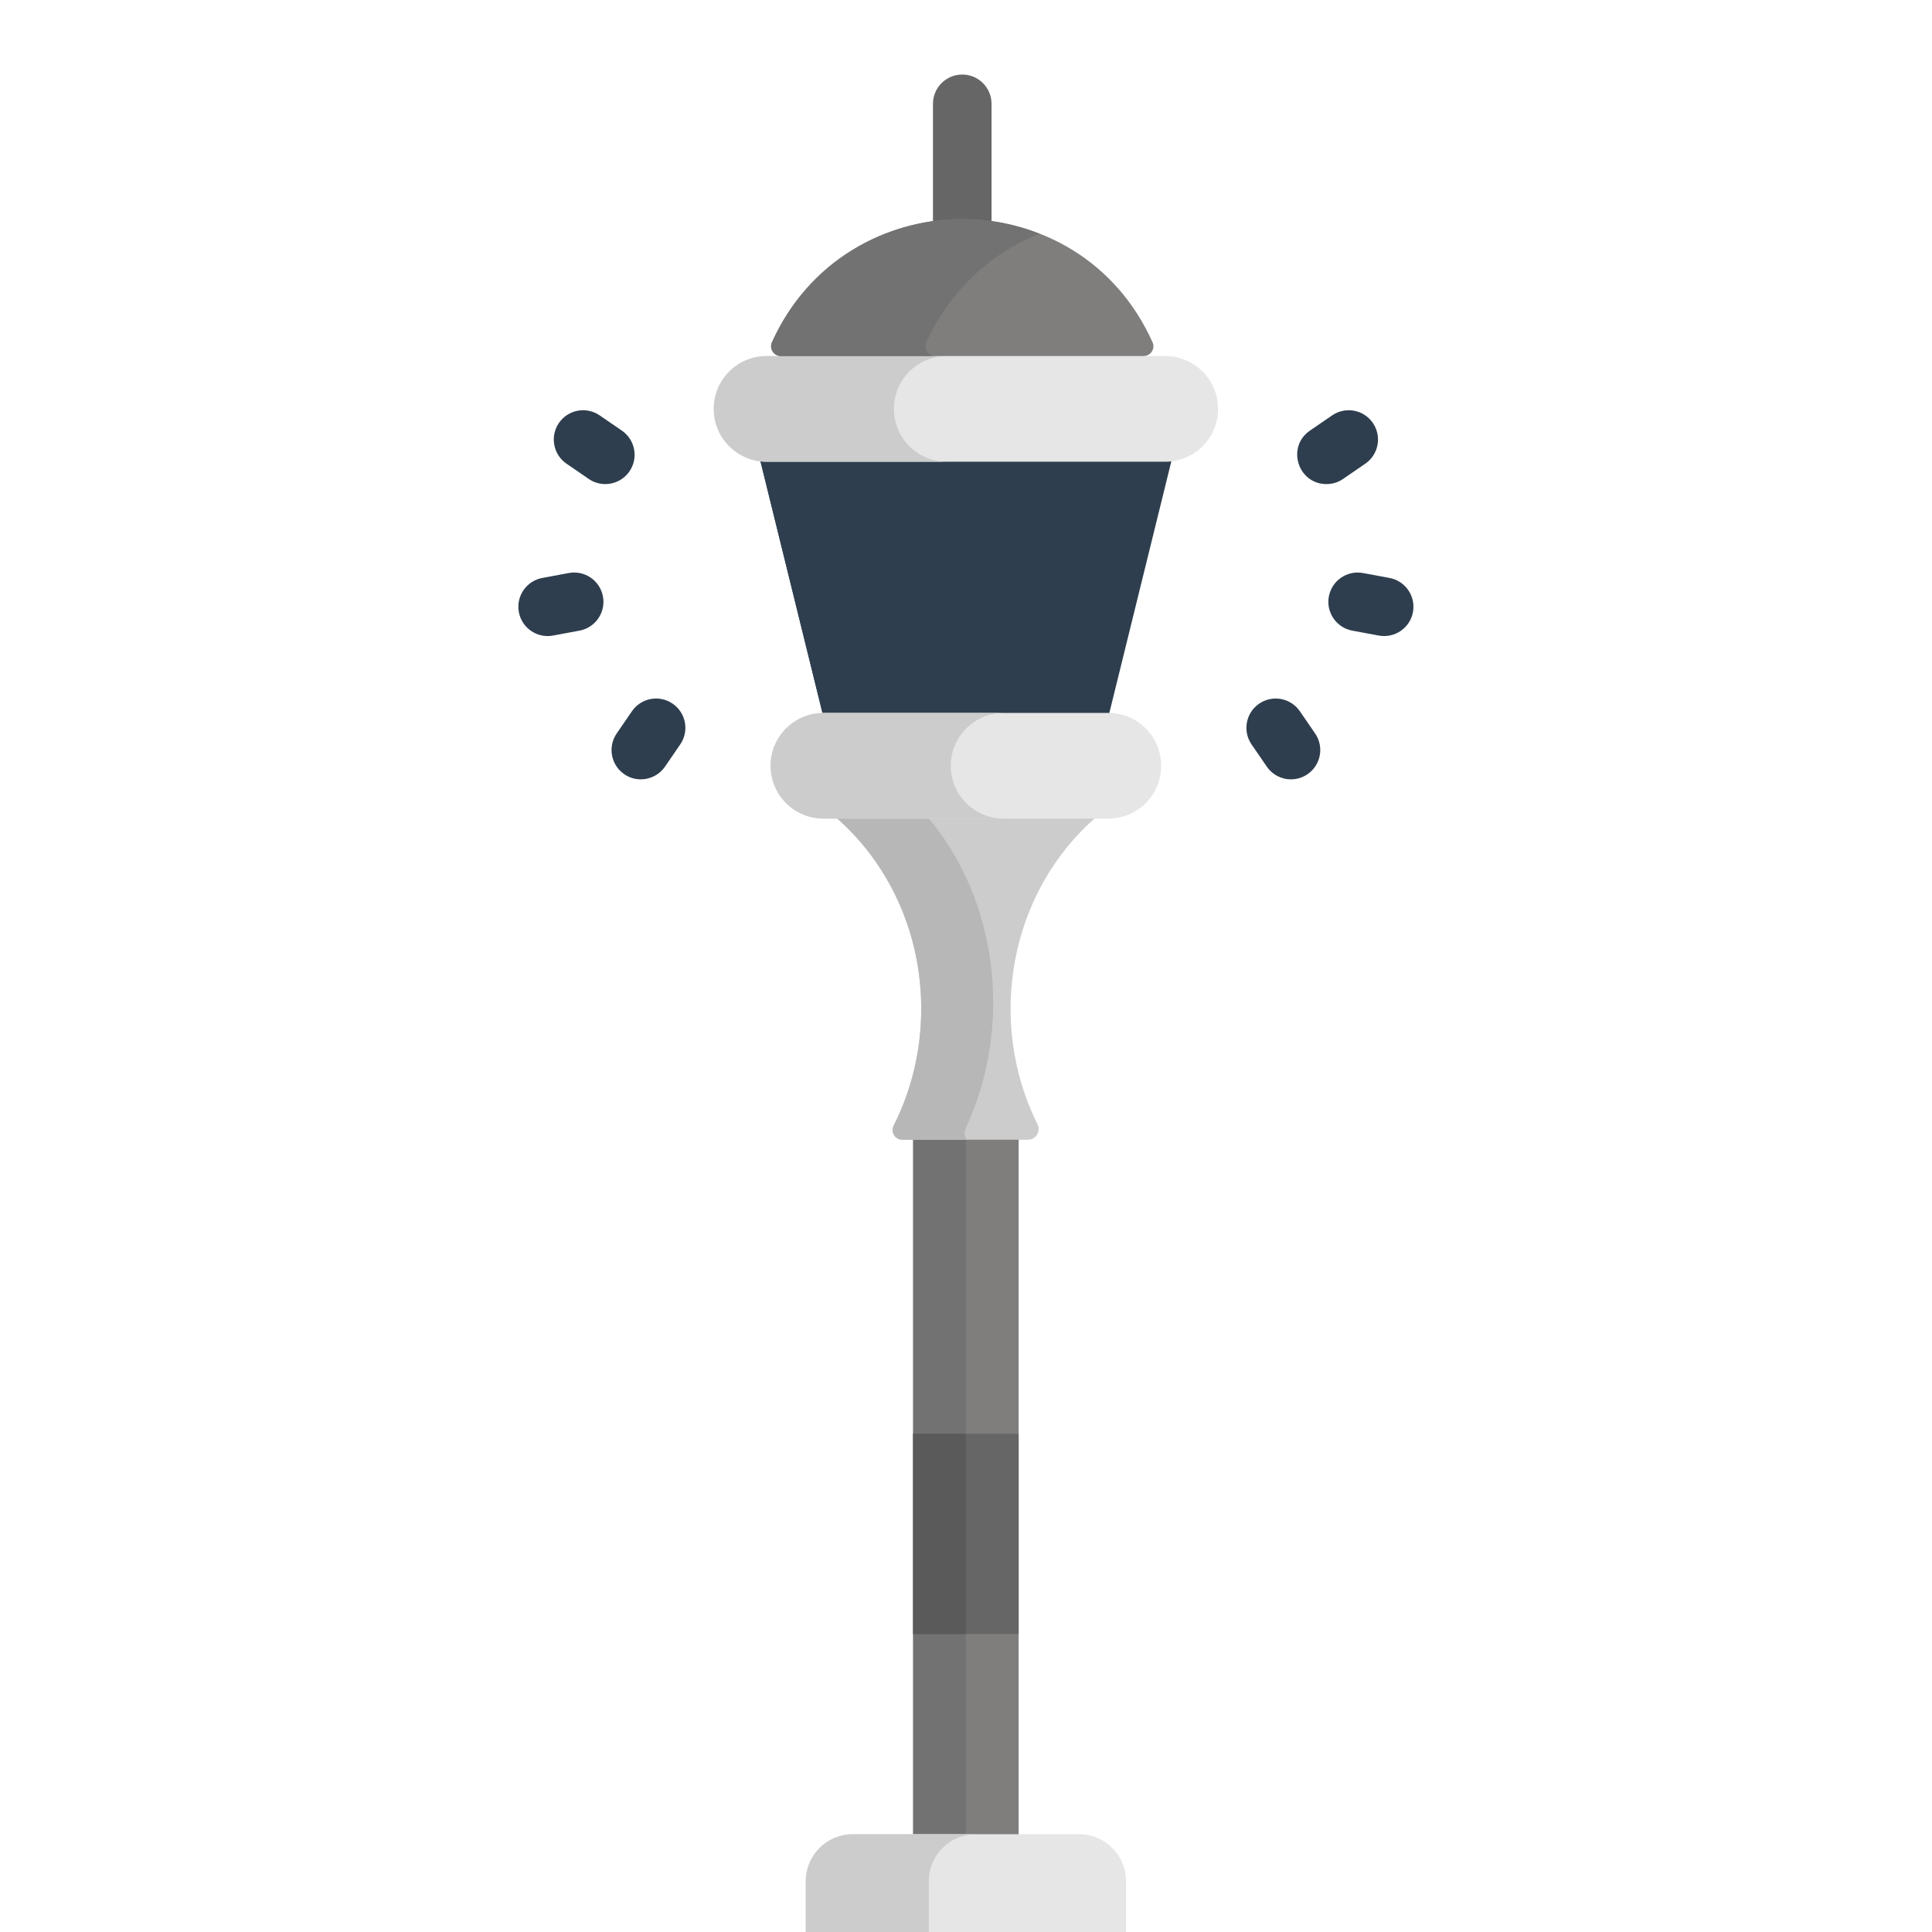 <?xml version="1.0"?>
<svg xmlns="http://www.w3.org/2000/svg" xmlns:xlink="http://www.w3.org/1999/xlink" version="1.1" id="Capa_1" x="0px" y="0px" viewBox="0 0 512 512" style="enable-background:new 0 0 512 512;" xml:space="preserve" width="512px" height="512px" class=""><g transform="matrix(1.02 0 0 1.02 -5.146 19.754)"><path style="fill:#7F7E7D;" d="M242.298,273.707c0,4.535,0,68.295,0,66.354c0,16.807,0,106.221,0,120.18h27.403  c0-14.279,0-155.065,0-154.616c0-11.889,0-20.022,0-31.918H242.298z" data-original="#7F7E7D"/><path style="fill:#727272;" d="M242.298,273.707c0,4.535,0,68.295,0,66.354c0,16.807,0,106.221,0,120.18H256  c0-60.071,0-126.144,0-186.535h-13.702V273.707z" data-original="#727272"/><path style="fill:#CCCCCC;" d="M222.108,192.895h67.785c-22.706,19.624-28.549,53.232-15.284,79.863  c0.915,1.836-0.445,3.994-2.488,3.994h-32.665c-1.886,0-3.069-2-2.217-3.691c4.557-9.032,7.152-19.363,7.152-30.346  C244.391,222.582,235.691,204.636,222.108,192.895z" data-original="#CCCCCC"/><path style="fill:#B7B7B7;" d="M255.939,273.789c12.183-26.027,8.76-58.872-9.892-80.893h-23.94  c13.584,11.74,22.284,29.687,22.284,49.82c0,10.983-2.595,21.314-7.152,30.346c-0.853,1.69,0.331,3.69,2.217,3.69h16.775  C255.643,275.958,255.454,274.825,255.939,273.789z" data-original="#B7B7B7"/><rect x="242.3" y="353.15" style="fill:#666666;" width="27.403" height="52.02" data-original="#666666"/><path style="fill:#5B5A5A;" d="M256,353.155h-13.702c0,0.186,0,7.57,0,7.156c0,0.645,0,3.605,0,3.498c0,15.275,0,26.205,0,41.367  H256C256,404.302,256,350.368,256,353.155z" data-original="#5B5A5A"/><path style="fill:#666666;" d="M255.053,0c-4.204,0-7.612,3.407-7.612,7.612c0,23.185,0,17.199,0,40.112  c0,4.204,3.408,7.612,7.612,7.612c4.204,0,7.612-3.407,7.612-7.612c0-23.185,0-17.199,0-40.112C262.665,3.407,259.257,0,255.053,0z" data-original="#666666"/><polygon style="fill:#2E3E4E" points="310.03,97.827 201.97,97.827 218.982,166.882 293.018,166.882 " data-original="#FFB70D" class="" data-old_color="#FFB70D"/><g>
	<polygon style="fill:#2E3E4E" points="242.298,97.827 201.97,97.827 218.982,166.881 242.298,166.881  " data-original="#EDA006" class="active-path" data-old_color="#EDA006"/>
	<polygon style="fill:#2E3E4E" points="274.7,97.827 237.3,97.827 240.224,166.882 271.775,166.882  " data-original="#EDA006" class="active-path" data-old_color="#EDA006"/>
</g><polygon style="fill:#2E3E4E" points="237.3,97.827 240.224,166.881 258.022,166.881 256,97.827 " data-original="#E09105" class="" data-old_color="#E09105"/><g>
	<path style="fill:#E6E6E6;" d="M293.018,193.319h-74.037c-7.581,0-13.726-6.145-13.726-13.726l0,0   c0-7.581,6.145-13.726,13.726-13.726h74.037c7.581,0,13.726,6.145,13.726,13.726l0,0   C306.744,187.174,300.599,193.319,293.018,193.319z" data-original="#E6E6E6" class=""/>
	<path style="fill:#E6E6E6;" d="M307.787,73.143c-49.43,0-29.68,0-103.574,0c-7.581,0-13.726,6.145-13.726,13.726   s6.145,13.726,13.726,13.726c18.396,0,77.127,0,103.574,0c7.581,0,13.726-6.145,13.726-13.726   C321.513,79.288,315.368,73.143,307.787,73.143z" data-original="#E6E6E6" class=""/>
</g><g>
	<path style="fill:#CCCCCC;" d="M252.069,179.593c0-7.581,6.145-13.726,13.726-13.726h-46.813c-7.581,0-13.726,6.145-13.726,13.726   s6.145,13.726,13.726,13.726h46.813C258.214,193.319,252.069,187.174,252.069,179.593z" data-original="#CCCCCC"/>
	<path style="fill:#CCCCCC;" d="M237.3,86.868c0-7.581,6.145-13.726,13.726-13.726c-9.933,0-35.838,0-46.813,0   c-7.581,0-13.726,6.145-13.726,13.726s6.145,13.726,13.726,13.726h3.045c8.425,0,15.906,0,26.493,0h17.275   C243.445,100.595,237.3,94.449,237.3,86.868z" data-original="#CCCCCC"/>
</g><path style="fill:#7F7E7D;" d="M207.949,73.143c-1.83,0-3.09-1.886-2.342-3.556c19.069-42.624,79.78-42.727,98.893,0  c0.747,1.671-0.512,3.556-2.342,3.556H207.949z" data-original="#7F7E7D"/><path style="fill:#727272;" d="M245.695,69.586c5.735-12.82,16.313-22.997,29.403-28.218c-26.731-10.662-57.539,1.502-69.491,28.218  c-0.747,1.671,0.512,3.556,2.342,3.556h40.088C246.207,73.142,244.947,71.257,245.695,69.586z" data-original="#727272"/><g>
	<path style="fill:#2E3E4E" d="M334.18,179.815l-3.963-5.773c-2.379-3.466-1.498-8.203,1.968-10.583   c3.467-2.381,8.204-1.498,10.583,1.968l3.963,5.773c2.379,3.466,1.498,8.203-1.968,10.583   C341.285,184.171,336.551,183.268,334.18,179.815z" data-original="#FFB70D" class="" data-old_color="#FFB70D"/>
	<path style="fill:#2E3E4E" d="M363.275,145.761l-6.885-1.28c-4.133-0.769-6.86-4.742-6.091-8.875   c0.769-4.133,4.741-6.852,8.875-6.092l6.885,1.28c4.133,0.769,6.86,4.742,6.091,8.875   C371.38,143.811,367.4,146.525,363.275,145.761z" data-original="#FFB70D" class="" data-old_color="#FFB70D"/>
	<path style="fill:#2E3E4E" d="M349.694,106.406c-7.463,0-10.464-9.666-4.315-13.888l5.773-3.963   c3.465-2.378,8.204-1.497,10.583,1.967c2.379,3.466,1.499,8.204-1.967,10.584l-5.773,3.963   C352.679,105.972,351.178,106.406,349.694,106.406z" data-original="#FFB70D" class="" data-old_color="#FFB70D"/>
	<path style="fill:#2E3E4E" d="M171.537,183.12c-1.485,0-2.984-0.433-4.301-1.337c-3.466-2.38-4.346-7.117-1.968-10.583   l3.963-5.773c2.379-3.467,7.117-4.349,10.583-1.968c3.466,2.38,4.347,7.117,1.968,10.583l-3.963,5.773   C176.344,181.965,173.961,183.12,171.537,183.12z" data-original="#FFB70D" class="" data-old_color="#FFB70D"/>
	<path style="fill:#2E3E4E" d="M147.325,145.889c-3.596,0-6.794-2.558-7.475-6.221c-0.769-4.133,1.958-8.106,6.091-8.875   l6.885-1.28c4.134-0.772,8.106,1.958,8.875,6.092c0.769,4.133-1.958,8.106-6.091,8.875l-6.885,1.28   C148.255,145.848,147.786,145.889,147.325,145.889z" data-original="#FFB70D" class="" data-old_color="#FFB70D"/>
	<path style="fill:#2E3E4E" d="M162.306,106.406c-1.485,0-2.984-0.433-4.301-1.337l-5.774-3.963   c-3.466-2.38-4.346-7.118-1.967-10.583c2.379-3.467,7.116-4.349,10.583-1.968l5.774,3.963c3.466,2.38,4.347,7.118,1.967,10.583   C167.113,105.25,164.73,106.406,162.306,106.406z" data-original="#FFB70D" class="" data-old_color="#FFB70D"/>
</g><path style="fill:#E6E6E6;" d="M285.432,457.193c-10.188,0-48.672,0-58.864,0c-6.698,0-12.179,5.481-12.179,12.179  c0,6.661,0,11.913,0,18.608c29.687,0,51.929,0,83.221,0c0-3.005,0-11.298,0-15.225v-3.383  C297.611,462.673,292.13,457.193,285.432,457.193z" data-original="#E6E6E6" class=""/><path style="fill:#CCCCCC;" d="M246.359,469.371c0-6.698,5.481-12.179,12.179-12.179c-6.714,0-21.952,0-31.969,0  c-6.698,0-12.179,5.481-12.179,12.179c0,3.836,0,11.741,0,18.608c6.584,0,21.567,0,31.969,0  C246.359,484.143,246.359,476.239,246.359,469.371z" data-original="#CCCCCC"/><path style="fill:#97BC31;" d="M353.999,495.96c-1.124-6.469-6.735-11.364-13.488-11.364h-0.386c-97.632,0-58.986,0-168.635,0  c-7.342,0-13.479,5.832-13.685,13.361C157.63,505.839,163.929,512,171.489,512h1.501c51.114,0,117.51,0,167.521,0  C349.042,512,355.463,504.403,353.999,495.96z" data-original="#97BC31"/><path style="fill:#76A314" d="M234.533,496.57c0.861-6.772,6.628-11.974,13.581-11.974c-28.164,0-52.117,0-76.624,0  c-7.412,0-13.496,5.923-13.684,13.361c-0.188,7.861,6.116,14.042,13.684,14.042h1.501c15.383,0,59.881,0,75.123,0  C239.963,512,233.486,504.887,234.533,496.57z" data-original="#76A314" class=""/></g> </svg>
